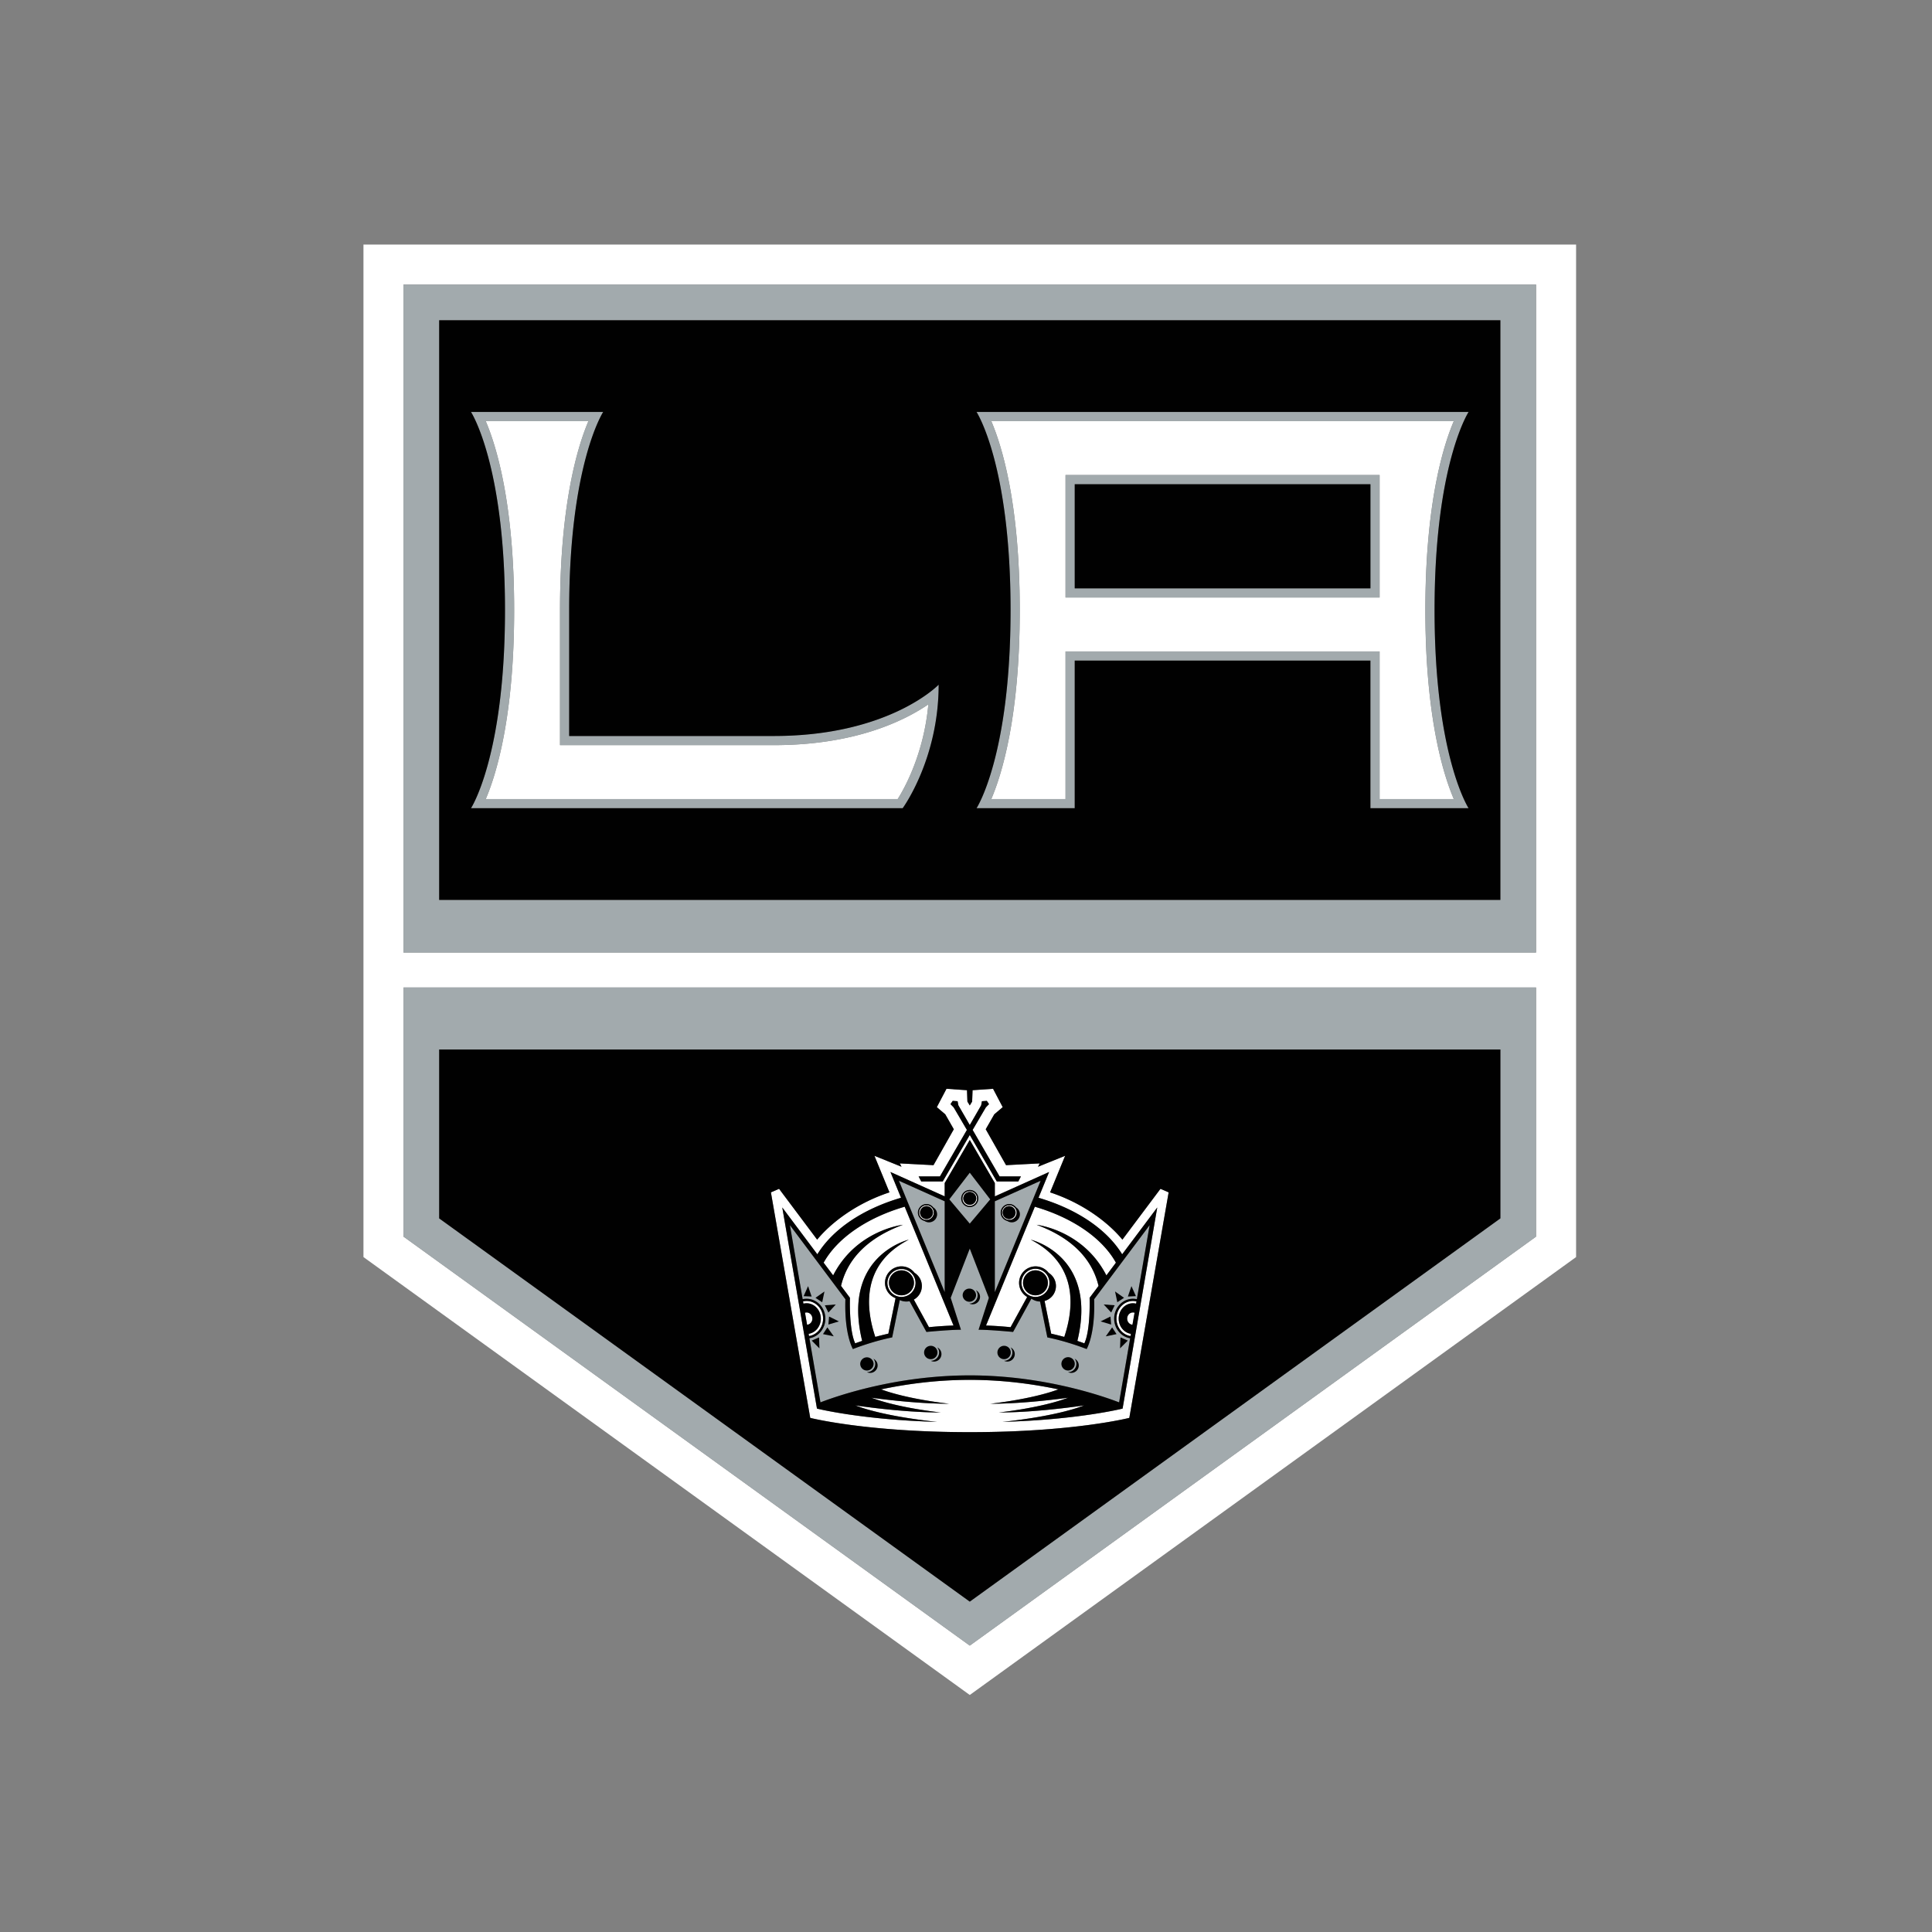 <svg xmlns="http://www.w3.org/2000/svg" width="512" height="512" viewBox="0 0 512 512"><rect x="0" y="0" width="512" height="512" fill="#808080" stroke="none"/><g fill="none" fill-rule="evenodd"><path fill="#FFF" d="M106.928 261.696h300.144v66.02L257 436.106l-150.072-108.39v-66.02zm0-186.283h300.145V252.43H106.928V75.412zm-10.61 257.723L257 449.188l160.68-116.052V64.81H96.32v268.326z"/><path fill="#FFF" d="M282.375 125.88h83.232v32.46h-83.232v-32.46zm-19.67-14.274c2.754 6.43 7.545 21.678 7.545 50.075 0 28.4-4.79 43.65-7.544 50.07h19.668v-39.12h83.233v39.118h19.662c-2.747-6.42-7.54-21.67-7.54-50.067 0-28.395 4.793-43.644 7.538-50.073H262.705zM148.41 197.47v-35.793c0-28.397 4.783-43.647 7.528-50.066h-27.21c2.75 6.42 7.53 21.67 7.53 50.068 0 28.405-4.78 43.642-7.522 50.075H237.9c1.8-2.826 6.938-12.04 8.124-25.087-6.234 4.247-19.24 10.805-40.948 10.805H148.41m103.162 174.54c-7.238 0-15.106-.854-20.634-1.6 7.322 2.767 18.348 3.91 18.348 3.91-8.144 0-17.095-1.072-22.597-1.87 8.064 3.098 21.665 4.358 21.665 4.358-20.01-.54-31.853-3.512-31.853-3.512l-9.186-53.298 9.298 12.41c4.08-6.652 12.005-12.005 22.163-14.984l-2.803-6.83 14.38 6.458v-3.527L257 302.093l6.644 11.433v3.528l14.38-6.457-2.803 6.83c10.158 2.98 18.083 8.332 22.168 14.985l9.292-12.41-9.186 53.297s-11.844 2.97-31.85 3.51c0 0 13.598-1.26 21.663-4.357-5.503.795-14.453 1.87-22.597 1.87 0 0 11.026-1.144 18.347-3.91-5.52.745-13.395 1.6-20.633 1.6 0 0 10.753-1.12 18.07-3.81-6.537-1.387-14.59-2.52-23.494-2.52-8.91 0-16.963 1.133-23.5 2.52 7.316 2.69 18.07 3.81 18.07 3.81zm-2.48-60.246l7.143-12.32-3.505-5.975-.835-.864.583-.862 1.294.093.202 1.083 3.026 5.23 3.022-5.23.202-1.084 1.294-.093.582.862-.835.863-3.504 5.975 7.145 12.32h5.648l-.695 1.335h-5.696L257 300.78l-7.164 12.318h-5.697l-.696-1.335h5.647zm50.186 63.986l10.423-59.764-2.164-.937s-8.5 11.35-10.09 13.466c-3.49-4.264-10.145-9.56-19.16-12.53.717-1.737 3.987-9.68 3.987-9.68s-5.022 2.02-7.188 2.9c.227-.448.458-.89.458-.89s-7.706.4-8.926.468c-.617-1.083-4.816-8.52-5.383-9.52a862.6 862.6 0 0 1 2.266-3.96c.264-.23 2.235-1.895 2.235-1.895l-2.562-4.87-5.428.374s-.094 2.55-.12 3.012L257 292.96l-.628-1.033-.112-3.012-5.432-.373-2.56 4.868s1.973 1.666 2.237 1.896a1337 1337 0 0 1 2.27 3.96c-.57 1-4.766 8.435-5.387 9.52-1.22-.068-8.925-.47-8.925-.47s.23.443.45.89c-2.158-.88-7.18-2.9-7.18-2.9s3.27 7.944 3.98 9.68c-9.008 2.97-15.664 8.267-19.162 12.53l-10.08-13.466-2.175.936 10.43 59.763s14.843 3.79 42.276 3.79c27.44 0 42.28-3.79 42.28-3.79z"/><path fill="#FFF" d="M218.268 334.62l2.52 3.375c6.165-12.048 18.494-13.41 18.494-13.41-10.576 3.922-14.97 10.12-16.4 16.186l2.364 3.166s-.306 8.504 1.39 12.073a56.35 56.35 0 0 1 1.844-.658c-5.503-22.65 12.352-26.825 12.352-26.825-12.613 6.515-11.44 18.117-8.87 25.77a74.01 74.01 0 0 1 3.46-.864l1.905-9.403a4.368 4.368 0 0 1-2.795-4.07c0-2.4 1.955-4.366 4.362-4.366 1.414 0 2.665.68 3.47 1.72a4.13 4.13 0 0 1 1.94 3.494c0 1.55-.863 2.902-2.132 3.603l4.002 7.306c2.116-.21 4.303-.363 6.52-.438l-12.937-31.48c-10.033 2.923-17.896 8.336-21.49 14.825m53.942 9.085a4.35 4.35 0 0 1-2.147-3.75 4.366 4.366 0 0 1 4.37-4.356 4.37 4.37 0 0 1 3.466 1.708 4.13 4.13 0 0 1 1.936 3.496 4.097 4.097 0 0 1-3.023 3.958l1.762 8.665c1.26.29 2.41.58 3.46.87 2.577-7.647 3.747-19.258-8.88-25.773 0 0 17.856 4.172 12.362 26.822.694.24 1.31.46 1.844.66 1.697-3.57 1.39-12.073 1.39-12.073l2.373-3.156c-1.438-6.077-5.83-12.27-16.407-16.195 0 0 12.328 1.37 18.492 13.41l2.52-3.375c-3.588-6.492-11.448-11.908-21.49-14.826l-12.935 31.475c2.207.08 4.394.226 6.51.44l4.394-8.006"/><path fill="#FFF" d="M238.897 343.275a3.32 3.32 0 0 1-3.32-3.314c0-1.83 1.49-3.307 3.32-3.307a3.316 3.316 0 0 1 3.32 3.31 3.323 3.323 0 0 1-3.32 3.313m0-7.04a3.73 3.73 0 0 0-3.725 3.726 3.73 3.73 0 0 0 3.725 3.73 3.733 3.733 0 0 0 3.725-3.73 3.732 3.732 0 0 0-3.725-3.725m35.537 7.04a3.32 3.32 0 0 1-3.316-3.314 3.312 3.312 0 0 1 3.316-3.308c1.83 0 3.31 1.478 3.31 3.31a3.313 3.313 0 0 1-3.31 3.313m3.728-3.314a3.732 3.732 0 0 0-3.728-3.724 3.74 3.74 0 0 0-3.733 3.725 3.74 3.74 0 0 0 3.735 3.733 3.734 3.734 0 0 0 3.728-3.732m-62.875 9.488c0-.91-.686-1.637-1.533-1.637a1.25 1.25 0 0 0-.422.072l.55 3.19c.785-.07 1.405-.765 1.405-1.625"/><path fill="#FFF" d="M213.757 344.775a4.1 4.1 0 0 0-.942.112l.103.6c.27-.067.55-.113.84-.113 2.078 0 3.765 1.822 3.765 4.074 0 2.044-1.405 3.748-3.232 4.024l.11.596c2.11-.332 3.724-2.277 3.724-4.62 0-2.583-1.955-4.673-4.366-4.673m84.953 4.673c0 .86.62 1.553 1.407 1.624l.548-3.19a1.29 1.29 0 0 0-.43-.07c-.84 0-1.524.727-1.524 1.636"/><path fill="#FFF" d="M299.597 354.068l.1-.596c-1.82-.277-3.233-1.98-3.233-4.024 0-2.252 1.695-4.07 3.774-4.07.29 0 .572.034.84.108l.102-.6a4.138 4.138 0 0 0-.942-.11c-2.41 0-4.365 2.09-4.365 4.672 0 2.342 1.616 4.288 3.724 4.62m-44.32-36.442c0-.95.768-1.72 1.723-1.72.942 0 1.72.77 1.72 1.72a1.723 1.723 0 0 1-3.444 0m3.663 0a1.95 1.95 0 0 0-1.94-1.943 1.95 1.95 0 0 0-1.948 1.943A1.94 1.94 0 0 0 257 319.56a1.94 1.94 0 0 0 1.94-1.935m8.536 2.003c.946 0 1.715.78 1.715 1.726s-.77 1.72-1.714 1.72a1.722 1.722 0 0 1 0-3.447m0 3.664c1.066 0 1.938-.87 1.938-1.937a1.944 1.944 0 0 0-1.938-1.945c-1.067 0-1.94.872-1.94 1.946 0 1.067.873 1.938 1.94 1.938m-21.95-3.665c.952 0 1.72.78 1.72 1.726s-.768 1.72-1.72 1.72a1.72 1.72 0 0 1-1.715-1.72c0-.946.77-1.727 1.717-1.727m0 3.664a1.942 1.942 0 0 0 0-3.883 1.948 1.948 0 0 0-1.947 1.946c0 1.067.873 1.938 1.948 1.938"/><path fill="#A2AAAD" d="M116.387 278.124h281.23v44.76L257.005 424.45 116.387 322.885v-44.76zm290.685 49.592v-66.024h-300.14v66.024l150.072 108.392 150.068-108.392zM116.387 84.874h281.226v153.618H116.387V84.874zm-9.46 167.555h300.146V75.41H106.928V252.43z"/><path fill="#A2AAAD" d="M262.7 111.606h122.573c-2.75 6.43-7.532 21.674-7.532 50.075 0 28.407 4.785 43.644 7.534 50.078h-19.666V172.63h-83.23v39.127H262.7c2.754-6.434 7.545-21.67 7.545-50.076 0-28.4-4.79-43.644-7.544-50.073m22.11 102.576v-39.115h78.367v39.115h26.012s-9.02-13.817-9.02-52.5c0-38.673 9.02-52.506 9.02-52.506H258.8s9.016 13.833 9.016 52.505c0 38.685-9.017 52.502-9.017 52.502h26.01"/><path fill="#A2AAAD" d="M284.805 128.322h78.367v27.595h-78.367v-27.595zm-2.43 30.026h83.236v-32.463h-83.234v32.463zm-153.648-46.742h27.206c-2.745 6.43-7.52 21.674-7.52 50.075v35.794h56.66c21.707 0 34.722-6.56 40.943-10.808-1.174 13.047-6.325 22.265-8.11 25.092h-109.18c2.755-6.434 7.53-21.67 7.53-50.076 0-28.4-4.784-43.645-7.53-50.074M239.22 214.182s9.532-12.97 9.532-32.736c0 0-13.047 13.598-43.68 13.598h-54.227V161.68c0-38.67 9.008-52.504 9.008-52.504h-35.037s9.008 13.833 9.008 52.505c0 38.686-9.008 52.503-9.008 52.503H239.22m6.974 109.75a2.11 2.11 0 0 1-1.212-.38 2.273 2.273 0 0 1-1.728-2.202 2.28 2.28 0 0 1 2.27-2.27c.736 0 1.39.357 1.807.898a2.14 2.14 0 0 1-1.136 3.954m4.16-5.576l-12.134-5.442 12.133 29.525v-24.084m17.793 5.577c-.452 0-.872-.136-1.22-.378a2.27 2.27 0 0 1-1.72-2.202 2.275 2.275 0 0 1 2.27-2.27c.73 0 1.382.356 1.795.897a2.126 2.126 0 0 1 1.02 1.814c0 1.18-.965 2.14-2.143 2.14m-4.507-5.576v24.083l12.132-29.524-12.133 5.442m-8.914-.736a2.267 2.267 0 0 1 2.27-2.265 2.267 2.267 0 0 1 2.27 2.265 2.27 2.27 0 0 1-4.54 0m7.697.222l-5.428-7.072-5.42 7.072 5.42 6.437 5.428-6.436m30.627 36.298l1.68-2.368 1.17 1.784-2.85.584m1.235-5.248l.187 2.124-2.795-.826 2.608-1.298m1.117-2.974l-.93 1.917-1.978-2.14 2.908.222m2.48-1.983l-1.777 1.17-.604-2.844 2.383 1.674m1.962-3.095l1.187 2.657-2.133.096.944-2.755m-15.94 22.998c-.322 0-.612-.082-.88-.22.01 0 .025.01.033.01a2.19 2.19 0 0 0 2.192-2.19c0-.516-.18-.984-.474-1.356a1.978 1.978 0 0 1-.872 3.756"/><path fill="#A2AAAD" d="M281.288 361.437c0-.983.793-1.777 1.77-1.777.97 0 1.77.793 1.77 1.777 0 .97-.8 1.77-1.77 1.77-.976 0-1.77-.8-1.77-1.77m-14.34-.61a1.97 1.97 0 0 1-.894-.212h.047a2.19 2.19 0 0 0 2.19-2.192 2.16 2.16 0 0 0-.48-1.344c.66.32 1.12.985 1.12 1.767a1.984 1.984 0 0 1-1.98 1.978"/><path fill="#A2AAAD" d="M264.32 358.423c0-.972.795-1.77 1.78-1.77.97 0 1.77.797 1.77 1.77a1.77 1.77 0 0 1-1.77 1.772 1.77 1.77 0 0 1-1.78-1.772m-6.59-12.76c-.308 0-.607-.075-.88-.21h.047a2.2 2.2 0 0 0 2.19-2.194c0-.515-.185-.974-.483-1.355a1.98 1.98 0 0 1 1.122 1.777c0 1.092-.89 1.98-1.995 1.98"/><path fill="#A2AAAD" d="M255.115 343.26c0-.972.798-1.77 1.782-1.77.97 0 1.77.797 1.77 1.77s-.8 1.767-1.77 1.767a1.777 1.777 0 0 1-1.782-1.768m-7.603 17.565a1.91 1.91 0 0 1-.88-.21h.037c1.205 0 2.19-.983 2.19-2.193 0-.506-.18-.972-.477-1.343a1.958 1.958 0 0 1 1.112 1.767c0 1.09-.888 1.978-1.984 1.978"/><path fill="#A2AAAD" d="M244.9 358.423a1.774 1.774 0 0 1 3.548 0c0 .983-.798 1.772-1.778 1.772a1.77 1.77 0 0 1-1.77-1.772m-14.312 5.415a1.91 1.91 0 0 1-.88-.22c.007 0 .028.01.036.01a2.196 2.196 0 0 0 2.192-2.19c0-.516-.18-.984-.476-1.356a1.978 1.978 0 0 1-.872 3.756"/><path fill="#A2AAAD" d="M227.974 361.437c0-.983.794-1.777 1.77-1.777.97 0 1.77.793 1.77 1.777 0 .97-.798 1.77-1.77 1.77-.975 0-1.77-.8-1.77-1.77m-8.44-10.42l.185-2.123 2.6 1.297-2.788.828m-1.43 2.54l1.158-1.784 1.695 2.368-2.853-.584m.488-7.638l2.906-.224-1.97 2.14-.936-1.917m-.702-.815l-1.78-1.17 2.382-1.673-.602 2.843m-4.928-1.607l1.195-2.657.942 2.758-2.137-.1m2.153 11.772l1.955-.848.1 2.908-2.055-2.06m81.823-.848l1.947.848-2.05 2.06.103-2.908"/><path fill="#A2AAAD" d="M299.5 354.65c-2.386-.38-4.227-2.562-4.227-5.202 0-2.904 2.23-5.263 4.96-5.263.365 0 .713.033 1.05.108l3.38-19.615-14.706 19.63c.323 9.412-1.988 13.2-1.988 13.2s-4.94-1.98-10.41-3.085l-1.93-9.503a4.18 4.18 0 0 1-2.243-.72l-.075-.024-4.83 8.8s-6.093-.586-9.144-.586l2.72-8.453-5.064-13.056-5.064 13.058 2.73 8.453c-3.048 0-9.146.588-9.146.588l-4.47-8.152c-.28.062-.57.095-.863.095-.62 0-1.21-.144-1.735-.39l-2.005 9.894c-5.478 1.108-10.406 3.086-10.406 3.086s-2.314-3.79-2-13.202l-14.706-19.63 3.387 19.615a4.79 4.79 0 0 1 1.04-.108c2.746 0 4.97 2.36 4.97 5.263 0 2.64-1.843 4.822-4.233 5.2l2.93 16.986c4.632-1.78 20.21-7.152 39.573-7.152 19.372 0 34.95 5.37 39.57 7.152l2.932-16.985"/><path fill="#010101" d="M204.298 315.99l2.167-.94s8.508 11.35 10.09 13.47c3.49-4.267 10.146-9.563 19.163-12.53-.712-1.744-3.982-9.69-3.982-9.69s5.023 2.03 7.18 2.9c-.227-.436-.45-.886-.45-.886l8.918.467a9370.48 9370.48 0 0 0 5.383-9.517c-.496-.873-2.093-3.658-2.258-3.956a555.8 555.8 0 0 1-2.238-1.9l2.555-4.867 5.437.378.11 3.005.625 1.032.627-1.032.112-3.005 5.432-.38 2.558 4.868s-1.962 1.674-2.234 1.9c-.17.298-1.762 3.083-2.27 3.956.58 1.003 4.773 8.435 5.394 9.52l8.913-.468s-.227.45-.445.887c2.157-.87 7.18-2.9 7.18-2.9s-3.26 7.946-3.98 9.69c9.015 2.968 15.672 8.264 19.16 12.53 1.584-2.122 10.092-13.47 10.092-13.47l2.166.94-10.423 59.766s-14.85 3.78-42.283 3.78c-27.43 0-42.28-3.78-42.28-3.78L204.3 315.99zm193.32 6.895v-44.76h-281.23v44.76L257 424.45l140.618-101.565zm-8.43-108.703h-26.016v-39.115h-78.357v39.115h-26.02s9.016-13.817 9.016-52.5c0-38.673-9.015-52.506-9.015-52.506H389.19s-9.018 13.833-9.018 52.505c0 38.686 9.018 52.503 9.018 52.503zm-149.97 0H124.82s9.01-13.817 9.01-52.5c0-38.673-9.01-52.506-9.01-52.506h35.025s-9.01 13.833-9.01 52.505v33.365h54.24c30.63 0 43.678-13.598 43.678-13.598 0 19.767-9.534 32.736-9.534 32.736zm-122.83 24.303h281.225V84.865H116.387v153.62z"/><path fill="#010101" d="M284.815 128.322h78.366v27.595h-78.364zM238.897 336.65a3.32 3.32 0 0 0-3.32 3.308 3.32 3.32 0 0 0 6.64 0 3.322 3.322 0 0 0-3.32-3.31m35.537 0a3.32 3.32 0 0 0-3.32 3.31 3.32 3.32 0 0 0 3.32 3.318 3.314 3.314 0 0 0 0-6.627"/><path fill="#010101" d="M217.43 371.635l-2.932-16.985c2.39-.38 4.233-2.56 4.233-5.202 0-2.903-2.23-5.262-4.976-5.262-.356 0-.703.033-1.04.11l-3.38-19.616 14.706 19.633c-.323 9.408 1.99 13.2 1.99 13.2s4.93-1.983 10.407-3.09l2.014-9.89a4.093 4.093 0 0 0 2.594.297l4.47 8.147s6.097-.583 9.143-.583l-2.72-8.452L257 330.886l5.064 13.056-2.73 8.452c3.052 0 9.146.583 9.146.583l4.837-8.8c.017.01.042.017.075.024a4.12 4.12 0 0 0 2.236.72l1.93 9.505c5.478 1.107 10.414 3.09 10.414 3.09s2.303-3.793 1.99-13.2l14.702-19.634-3.384 19.618a4.65 4.65 0 0 0-1.042-.11c-2.74 0-4.97 2.358-4.97 5.26 0 2.642 1.84 4.823 4.234 5.203l-2.927 16.986c-4.634-1.778-20.212-7.15-39.576-7.15-19.373 0-34.95 5.372-39.57 7.15zm-3.135-18.16c1.827-.28 3.233-1.98 3.233-4.028 0-2.252-1.692-4.07-3.775-4.07a3.5 3.5 0 0 0-.84.1l-.098-.59a4.33 4.33 0 0 1 .938-.112c2.422 0 4.378 2.09 4.378 4.672 0 2.343-1.622 4.288-3.73 4.62l-.104-.59zm-.964-5.593a1.4 1.4 0 0 1 .424-.067c.848 0 1.533.728 1.533 1.633 0 .855-.62 1.558-1.405 1.624l-.55-3.19zm25.57-4.19a3.74 3.74 0 0 1-3.735-3.73 3.732 3.732 0 0 1 7.462 0 3.73 3.73 0 0 1-3.725 3.73zm.854-23.902l12.94 31.484a97.736 97.736 0 0 0-6.51.44l-4.007-7.312a4.088 4.088 0 0 0 2.126-3.594c0-1.484-.77-2.777-1.94-3.503a4.374 4.374 0 0 0-3.46-1.71 4.373 4.373 0 0 0-4.37 4.367 4.357 4.357 0 0 0 2.802 4.06l-1.914 9.41c-1.26.29-2.413.578-3.463.863-2.563-7.648-3.742-19.257 8.884-25.766 0 0-17.86 4.163-12.364 26.82-.69.233-1.31.45-1.836.653-1.696-3.56-1.398-12.072-1.398-12.072l-2.36-3.155c1.43-6.07 5.825-12.264 16.408-16.196 0 0-12.337 1.37-18.493 13.41l-2.53-3.367c3.598-6.49 11.453-11.907 21.486-14.834zm-1.54-6.88l12.14 5.442v24.08l-12.14-29.52zM257 310.77l5.428 7.077-5.428 6.437-5.428-6.437L257 310.77zm6.64 7.586l12.14-5.442-12.14 29.522v-24.08zm10.794 25.34a3.735 3.735 0 0 1-3.733-3.732 3.728 3.728 0 0 1 3.735-3.723 3.728 3.728 0 0 1 0 7.455zm21.294-9.07l-2.525 3.366c-6.164-12.04-18.488-13.41-18.488-13.41 10.582 3.932 14.965 10.125 16.408 16.196l-2.365 3.156s.298 8.51-1.397 12.072a46.92 46.92 0 0 0-1.842-.653c5.503-22.656-12.362-26.822-12.362-26.822 12.623 6.51 11.457 18.12 8.89 25.767a91.7 91.7 0 0 0-3.473-.863l-1.748-8.664a4.114 4.114 0 0 0 3.013-3.958 4.115 4.115 0 0 0-1.937-3.503 4.39 4.39 0 0 0-3.465-1.71 4.373 4.373 0 0 0-4.37 4.366c0 1.6.863 2.978 2.14 3.747l-4.393 8.007a95.67 95.67 0 0 0-6.506-.443l12.935-31.482c10.04 2.925 17.897 8.34 21.49 14.83zm5.35 10.854c-.268-.066-.55-.1-.84-.1-2.07 0-3.774 1.818-3.774 4.07 0 2.05 1.413 3.748 3.233 4.03l-.1.59c-2.108-.332-3.724-2.277-3.724-4.62 0-2.583 1.955-4.673 4.365-4.673.323 0 .638.046.942.112l-.102.59zm-.963 5.594c-.79-.066-1.405-.77-1.405-1.624 0-.905.68-1.633 1.53-1.633.145 0 .29.025.434.067l-.56 3.19zm-19.62 17.125c-7.322 2.693-18.067 3.81-18.067 3.81 7.24 0 15.106-.848 20.634-1.59-7.326 2.76-18.357 3.9-18.357 3.9 8.153 0 17.103-1.076 22.606-1.866-8.07 3.1-21.664 4.36-21.664 4.36 20.01-.543 31.852-3.52 31.852-3.52l9.186-53.3-9.298 12.41c-4.08-6.638-12.005-11.997-22.175-14.984l2.81-6.825-14.38 6.454v-3.53L257 302.095l-6.648 11.423v3.53l-14.375-6.456 2.803 6.825c-10.162 2.986-18.087 8.345-22.175 14.984l-9.298-12.41 9.2 53.3s11.843 2.976 31.848 3.52c0 0-13.597-1.262-21.667-4.36 5.507.79 14.445 1.863 22.597 1.863 0 0-11.022-1.137-18.348-3.9 5.523.744 13.396 1.59 20.634 1.59 0 0-10.75-1.115-18.072-3.81 6.543-1.388 14.597-2.52 23.502-2.52 8.91 0 16.958 1.134 23.494 2.52z"/><path fill="#010101" d="M253.767 291.83l-1.294-.09-.587.864.848.864 3.506 5.97-7.145 12.322h-5.65l.685 1.338h5.71l7.16-12.32 7.157 12.32h5.704l.697-1.338H264.9l-7.142-12.322 3.5-5.97.848-.864-.583-.863-1.302.09-.205 1.09-3.014 5.226-3.02-5.227-.212-1.088m-5.383 65.243c.298.37.483.838.483 1.348 0 1.21-.992 2.197-2.202 2.197-.01 0-.017-.008-.033-.008.268.137.566.22.88.22 1.1 0 1.98-.89 1.98-1.99a1.96 1.96 0 0 0-1.108-1.767m-16.925 3.007c.293.372.48.84.48 1.355 0 1.203-.99 2.19-2.2 2.19-.01 0-.018-.008-.034-.008.268.135.566.22.88.22 1.1 0 1.99-.892 1.99-1.99 0-.777-.467-1.445-1.116-1.77m34.635.54h-.033c.26.13.558.21.882.21a1.98 1.98 0 0 0 1.978-1.98 1.97 1.97 0 0 0-1.107-1.776c.285.37.475.833.475 1.354 0 1.206-.983 2.19-2.195 2.19m16.962 3.007h-.032a2 2 0 0 0 .88.21c1.09 0 1.98-.888 1.98-1.978a1.98 1.98 0 0 0-1.108-1.778c.298.37.476.833.476 1.353 0 1.208-.984 2.19-2.196 2.19M259.72 343.68c0-.78-.457-1.45-1.115-1.767.294.37.48.838.48 1.343 0 1.21-.98 2.193-2.19 2.193h-.034c.26.136.56.21.88.21a1.985 1.985 0 0 0 1.98-1.98"/><path fill="#010101" d="M248.442 358.426a1.773 1.773 0 0 0-3.547 0c0 .98.793 1.77 1.778 1.77.972 0 1.77-.79 1.77-1.77m-16.93 3.008a1.774 1.774 0 0 0-3.547 0 1.773 1.773 0 0 0 3.548 0m34.58-1.24a1.77 1.77 0 0 0 1.77-1.768c0-.98-.792-1.777-1.77-1.777-.97 0-1.768.795-1.768 1.775 0 .975.797 1.77 1.77 1.77m16.96 3.01c.977 0 1.77-.798 1.77-1.77a1.77 1.77 0 1 0-1.77 1.77m-24.394-19.942c0-.985-.794-1.77-1.77-1.77a1.77 1.77 0 0 0-1.778 1.77 1.775 1.775 0 0 0 3.548 0m-45.695.235l2.126.1-.943-2.756-1.183 2.656m3.147.442l1.778 1.174.6-2.852-2.378 1.678m2.476 1.98l.94 1.922 1.97-2.14-2.91.217m.94 5.1l2.794-.828-2.61-1.293-.185 2.12m-1.428 2.538l2.853.584-1.69-2.368-1.163 1.784m-2.992 1.716l2.053 2.062-.1-2.91-1.953.848m83.793-11.677l2.126-.103-1.186-2.657-.942 2.76m-2.802 1.517l1.786-1.177-2.384-1.68.6 2.857m-1.626 2.723l.926-1.918-2.907-.224 1.98 2.14m-2.803 2.356l2.796.83-.18-2.123-2.616 1.29m1.373 3.955l2.853-.582-1.17-1.79-1.683 2.372m3.78 3.19l2.06-2.065-1.95-.848-.11 2.914m-41.765-39.71c0-1.066.865-1.943 1.94-1.943a1.95 1.95 0 0 1 1.94 1.943 1.94 1.94 0 0 1-3.88 0m4.21 0a2.268 2.268 0 0 0-2.27-2.268 2.266 2.266 0 0 0 0 4.533 2.268 2.268 0 0 0 2.27-2.263m8.202 5.668c-1.066 0-1.94-.87-1.94-1.938 0-1.074.874-1.945 1.94-1.945 1.074 0 1.947.872 1.947 1.946a1.946 1.946 0 0 1-1.95 1.938m1.803-3.318a2.27 2.27 0 0 0-1.802-.897 2.278 2.278 0 0 0-2.27 2.277c0 1.057.736 1.953 1.73 2.2.346.233.76.37 1.21.37a2.138 2.138 0 0 0 2.14-2.14c0-.76-.404-1.428-1.007-1.81m-23.742 3.318a1.945 1.945 0 0 1-1.946-1.938c0-1.074.872-1.945 1.947-1.945 1.068 0 1.94.872 1.94 1.946a1.944 1.944 0 0 1-1.94 1.938m1.795-3.318a2.266 2.266 0 0 0-1.794-.897 2.284 2.284 0 0 0-2.276 2.277c0 1.057.736 1.953 1.728 2.2.347.233.76.37 1.212.37a2.135 2.135 0 0 0 1.13-3.95"/><path fill="#010101" d="M258.715 317.626a1.717 1.717 0 1 0-3.433-.005 1.717 1.717 0 0 0 3.433.007m8.762 2.007a1.717 1.717 0 1 0-.007 3.432 1.717 1.717 0 0 0 .007-3.432m-21.95 0a1.717 1.717 0 1 0 .004 3.435 1.717 1.717 0 0 0 0-3.436"/></g></svg>